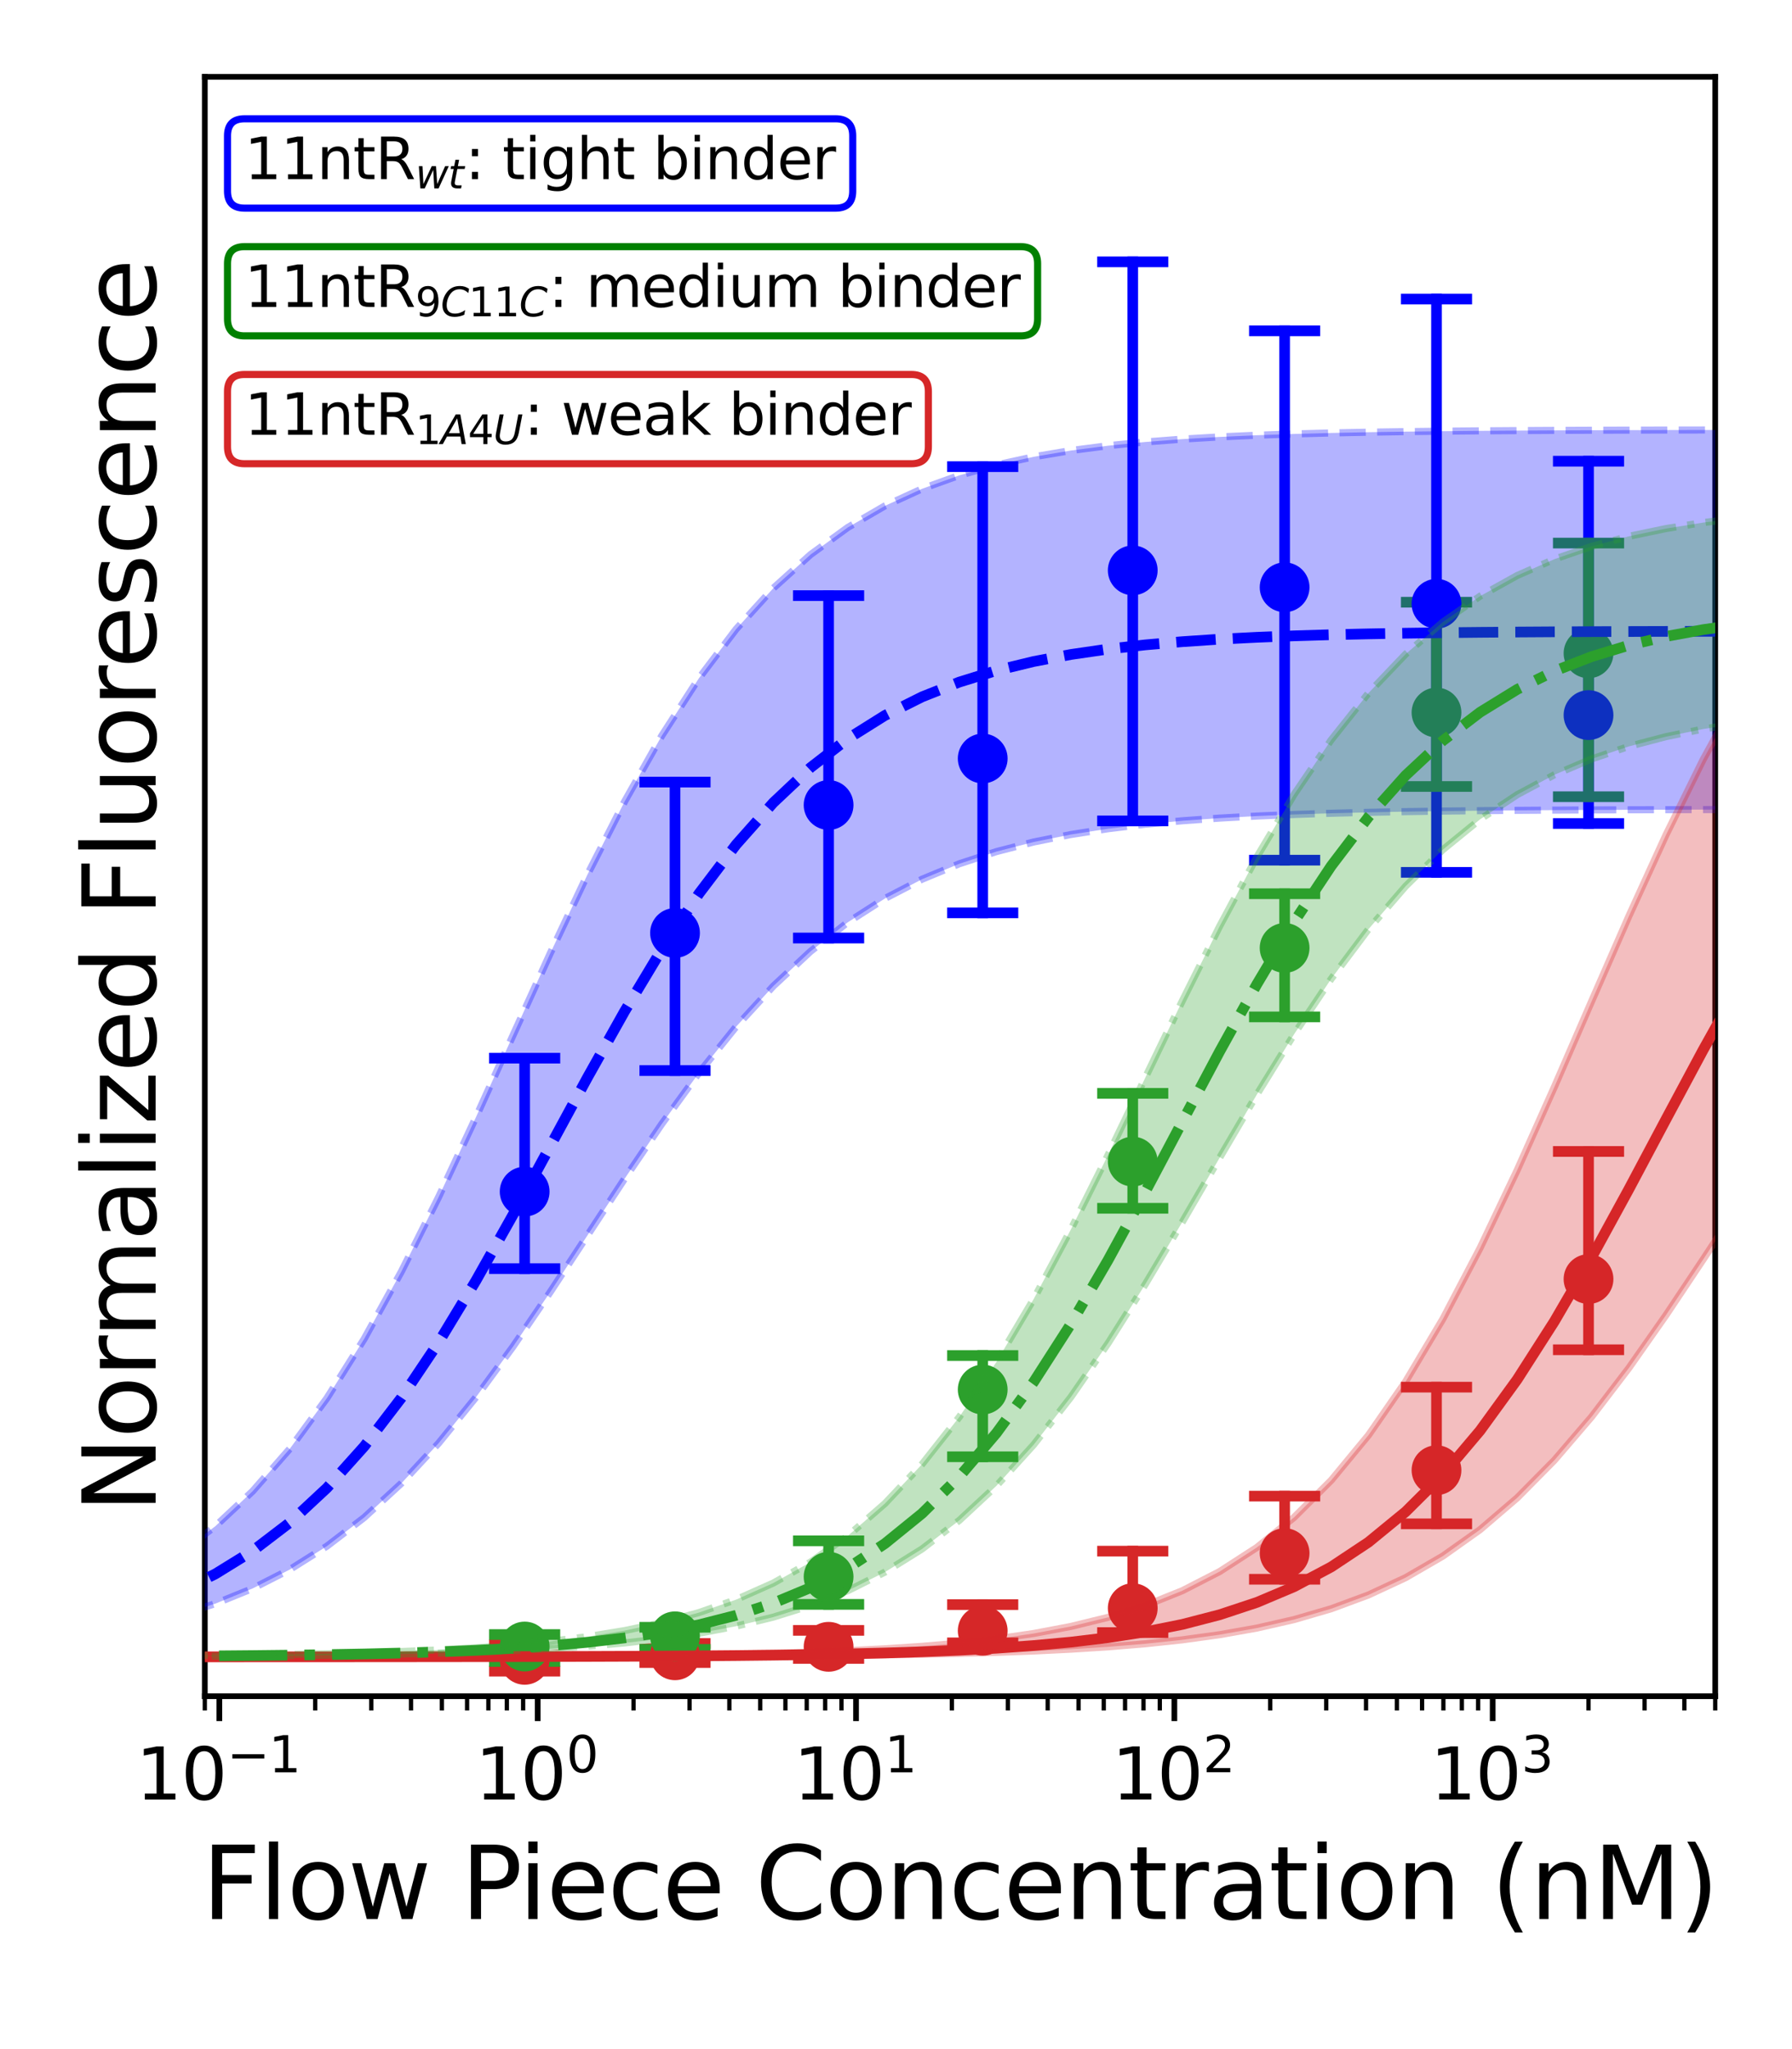 <?xml version="1.0" encoding="utf-8" standalone="no"?>
<!DOCTYPE svg PUBLIC "-//W3C//DTD SVG 1.1//EN"
  "http://www.w3.org/Graphics/SVG/1.1/DTD/svg11.dtd">
<svg xmlns:xlink="http://www.w3.org/1999/xlink" width="252pt" height="288pt" viewBox="0 0 252 288" xmlns="http://www.w3.org/2000/svg" version="1.1">
 <defs>
  <style type="text/css">*{stroke-linejoin: round; stroke-linecap: butt}</style>
 </defs>
 <g id="figure_1">
  <g id="patch_1">
   <path d="M 0 288 
L 252 288 
L 252 0 
L 0 0 
z
" style="fill: #ffffff"/>
  </g>
  <g id="axes_1">
   <g id="patch_2">
    <path d="M 28.8 238.4 
L 241.2 238.4 
L 241.2 10.8 
L 28.8 10.8 
z
" style="fill: #ffffff"/>
   </g>
   <g id="matplotlib.axis_1">
    <g id="xtick_1">
     <g id="line2d_1">
      <defs>
       <path id="med38b29ebd" d="M 0 0 
L 0 3.5 
" style="stroke: #000000; stroke-width: 0.8"/>
      </defs>
      <g>
       <use xlink:href="#med38b29ebd" x="30.848" y="238.4" style="stroke: #000000; stroke-width: 0.8"/>
      </g>
     </g>
     <g id="text_1">
      <!-- $\mathdefault{10^{-1}}$ -->
      <g transform="translate(19.098 252.998)scale(0.1 -0.1)">
       <defs>
        <path id="DejaVuSans-31" d="M 794 531 
L 1825 531 
L 1825 4091 
L 703 3866 
L 703 4441 
L 1819 4666 
L 2450 4666 
L 2450 531 
L 3481 531 
L 3481 0 
L 794 0 
L 794 531 
z
" transform="scale(0.016)"/>
        <path id="DejaVuSans-30" d="M 2034 4250 
Q 1547 4250 1301 3770 
Q 1056 3291 1056 2328 
Q 1056 1369 1301 889 
Q 1547 409 2034 409 
Q 2525 409 2770 889 
Q 3016 1369 3016 2328 
Q 3016 3291 2770 3770 
Q 2525 4250 2034 4250 
z
M 2034 4750 
Q 2819 4750 3233 4129 
Q 3647 3509 3647 2328 
Q 3647 1150 3233 529 
Q 2819 -91 2034 -91 
Q 1250 -91 836 529 
Q 422 1150 422 2328 
Q 422 3509 836 4129 
Q 1250 4750 2034 4750 
z
" transform="scale(0.016)"/>
        <path id="DejaVuSans-2212" d="M 678 2272 
L 4684 2272 
L 4684 1741 
L 678 1741 
L 678 2272 
z
" transform="scale(0.016)"/>
       </defs>
       <use xlink:href="#DejaVuSans-31" transform="translate(0 0.684)"/>
       <use xlink:href="#DejaVuSans-30" transform="translate(63.623 0.684)"/>
       <use xlink:href="#DejaVuSans-2212" transform="translate(128.203 38.966)scale(0.7)"/>
       <use xlink:href="#DejaVuSans-31" transform="translate(186.855 38.966)scale(0.7)"/>
      </g>
     </g>
    </g>
    <g id="xtick_2">
     <g id="line2d_2">
      <g>
       <use xlink:href="#med38b29ebd" x="75.614" y="238.4" style="stroke: #000000; stroke-width: 0.8"/>
      </g>
     </g>
     <g id="text_2">
      <!-- $\mathdefault{10^{0}}$ -->
      <g transform="translate(66.814 252.998)scale(0.1 -0.1)">
       <use xlink:href="#DejaVuSans-31" transform="translate(0 0.766)"/>
       <use xlink:href="#DejaVuSans-30" transform="translate(63.623 0.766)"/>
       <use xlink:href="#DejaVuSans-30" transform="translate(128.203 39.047)scale(0.7)"/>
      </g>
     </g>
    </g>
    <g id="xtick_3">
     <g id="line2d_3">
      <g>
       <use xlink:href="#med38b29ebd" x="120.379" y="238.4" style="stroke: #000000; stroke-width: 0.8"/>
      </g>
     </g>
     <g id="text_3">
      <!-- $\mathdefault{10^{1}}$ -->
      <g transform="translate(111.579 252.998)scale(0.1 -0.1)">
       <use xlink:href="#DejaVuSans-31" transform="translate(0 0.684)"/>
       <use xlink:href="#DejaVuSans-30" transform="translate(63.623 0.684)"/>
       <use xlink:href="#DejaVuSans-31" transform="translate(128.203 38.966)scale(0.7)"/>
      </g>
     </g>
    </g>
    <g id="xtick_4">
     <g id="line2d_4">
      <g>
       <use xlink:href="#med38b29ebd" x="165.145" y="238.4" style="stroke: #000000; stroke-width: 0.8"/>
      </g>
     </g>
     <g id="text_4">
      <!-- $\mathdefault{10^{2}}$ -->
      <g transform="translate(156.345 252.998)scale(0.1 -0.1)">
       <defs>
        <path id="DejaVuSans-32" d="M 1228 531 
L 3431 531 
L 3431 0 
L 469 0 
L 469 531 
Q 828 903 1448 1529 
Q 2069 2156 2228 2338 
Q 2531 2678 2651 2914 
Q 2772 3150 2772 3378 
Q 2772 3750 2511 3984 
Q 2250 4219 1831 4219 
Q 1534 4219 1204 4116 
Q 875 4013 500 3803 
L 500 4441 
Q 881 4594 1212 4672 
Q 1544 4750 1819 4750 
Q 2544 4750 2975 4387 
Q 3406 4025 3406 3419 
Q 3406 3131 3298 2873 
Q 3191 2616 2906 2266 
Q 2828 2175 2409 1742 
Q 1991 1309 1228 531 
z
" transform="scale(0.016)"/>
       </defs>
       <use xlink:href="#DejaVuSans-31" transform="translate(0 0.766)"/>
       <use xlink:href="#DejaVuSans-30" transform="translate(63.623 0.766)"/>
       <use xlink:href="#DejaVuSans-32" transform="translate(128.203 39.047)scale(0.7)"/>
      </g>
     </g>
    </g>
    <g id="xtick_5">
     <g id="line2d_5">
      <g>
       <use xlink:href="#med38b29ebd" x="209.91" y="238.4" style="stroke: #000000; stroke-width: 0.8"/>
      </g>
     </g>
     <g id="text_5">
      <!-- $\mathdefault{10^{3}}$ -->
      <g transform="translate(201.11 252.998)scale(0.1 -0.1)">
       <defs>
        <path id="DejaVuSans-33" d="M 2597 2516 
Q 3050 2419 3304 2112 
Q 3559 1806 3559 1356 
Q 3559 666 3084 287 
Q 2609 -91 1734 -91 
Q 1441 -91 1130 -33 
Q 819 25 488 141 
L 488 750 
Q 750 597 1062 519 
Q 1375 441 1716 441 
Q 2309 441 2620 675 
Q 2931 909 2931 1356 
Q 2931 1769 2642 2001 
Q 2353 2234 1838 2234 
L 1294 2234 
L 1294 2753 
L 1863 2753 
Q 2328 2753 2575 2939 
Q 2822 3125 2822 3475 
Q 2822 3834 2567 4026 
Q 2313 4219 1838 4219 
Q 1578 4219 1281 4162 
Q 984 4106 628 3988 
L 628 4550 
Q 988 4650 1302 4700 
Q 1616 4750 1894 4750 
Q 2613 4750 3031 4423 
Q 3450 4097 3450 3541 
Q 3450 3153 3228 2886 
Q 3006 2619 2597 2516 
z
" transform="scale(0.016)"/>
       </defs>
       <use xlink:href="#DejaVuSans-31" transform="translate(0 0.766)"/>
       <use xlink:href="#DejaVuSans-30" transform="translate(63.623 0.766)"/>
       <use xlink:href="#DejaVuSans-33" transform="translate(128.203 39.047)scale(0.7)"/>
      </g>
     </g>
    </g>
    <g id="xtick_6">
     <g id="line2d_6">
      <defs>
       <path id="m30e43a56e3" d="M 0 0 
L 0 2 
" style="stroke: #000000; stroke-width: 0.6"/>
      </defs>
      <g>
       <use xlink:href="#m30e43a56e3" x="28.8" y="238.4" style="stroke: #000000; stroke-width: 0.6"/>
      </g>
     </g>
    </g>
    <g id="xtick_7">
     <g id="line2d_7">
      <g>
       <use xlink:href="#m30e43a56e3" x="44.324" y="238.4" style="stroke: #000000; stroke-width: 0.6"/>
      </g>
     </g>
    </g>
    <g id="xtick_8">
     <g id="line2d_8">
      <g>
       <use xlink:href="#m30e43a56e3" x="52.207" y="238.4" style="stroke: #000000; stroke-width: 0.6"/>
      </g>
     </g>
    </g>
    <g id="xtick_9">
     <g id="line2d_9">
      <g>
       <use xlink:href="#m30e43a56e3" x="57.8" y="238.4" style="stroke: #000000; stroke-width: 0.6"/>
      </g>
     </g>
    </g>
    <g id="xtick_10">
     <g id="line2d_10">
      <g>
       <use xlink:href="#m30e43a56e3" x="62.138" y="238.4" style="stroke: #000000; stroke-width: 0.6"/>
      </g>
     </g>
    </g>
    <g id="xtick_11">
     <g id="line2d_11">
      <g>
       <use xlink:href="#m30e43a56e3" x="65.683" y="238.4" style="stroke: #000000; stroke-width: 0.6"/>
      </g>
     </g>
    </g>
    <g id="xtick_12">
     <g id="line2d_12">
      <g>
       <use xlink:href="#m30e43a56e3" x="68.68" y="238.4" style="stroke: #000000; stroke-width: 0.6"/>
      </g>
     </g>
    </g>
    <g id="xtick_13">
     <g id="line2d_13">
      <g>
       <use xlink:href="#m30e43a56e3" x="71.276" y="238.4" style="stroke: #000000; stroke-width: 0.6"/>
      </g>
     </g>
    </g>
    <g id="xtick_14">
     <g id="line2d_14">
      <g>
       <use xlink:href="#m30e43a56e3" x="73.565" y="238.4" style="stroke: #000000; stroke-width: 0.6"/>
      </g>
     </g>
    </g>
    <g id="xtick_15">
     <g id="line2d_15">
      <g>
       <use xlink:href="#m30e43a56e3" x="89.09" y="238.4" style="stroke: #000000; stroke-width: 0.6"/>
      </g>
     </g>
    </g>
    <g id="xtick_16">
     <g id="line2d_16">
      <g>
       <use xlink:href="#m30e43a56e3" x="96.972" y="238.4" style="stroke: #000000; stroke-width: 0.6"/>
      </g>
     </g>
    </g>
    <g id="xtick_17">
     <g id="line2d_17">
      <g>
       <use xlink:href="#m30e43a56e3" x="102.565" y="238.4" style="stroke: #000000; stroke-width: 0.6"/>
      </g>
     </g>
    </g>
    <g id="xtick_18">
     <g id="line2d_18">
      <g>
       <use xlink:href="#m30e43a56e3" x="106.904" y="238.4" style="stroke: #000000; stroke-width: 0.6"/>
      </g>
     </g>
    </g>
    <g id="xtick_19">
     <g id="line2d_19">
      <g>
       <use xlink:href="#m30e43a56e3" x="110.448" y="238.4" style="stroke: #000000; stroke-width: 0.6"/>
      </g>
     </g>
    </g>
    <g id="xtick_20">
     <g id="line2d_20">
      <g>
       <use xlink:href="#m30e43a56e3" x="113.445" y="238.4" style="stroke: #000000; stroke-width: 0.6"/>
      </g>
     </g>
    </g>
    <g id="xtick_21">
     <g id="line2d_21">
      <g>
       <use xlink:href="#m30e43a56e3" x="116.041" y="238.4" style="stroke: #000000; stroke-width: 0.6"/>
      </g>
     </g>
    </g>
    <g id="xtick_22">
     <g id="line2d_22">
      <g>
       <use xlink:href="#m30e43a56e3" x="118.331" y="238.4" style="stroke: #000000; stroke-width: 0.6"/>
      </g>
     </g>
    </g>
    <g id="xtick_23">
     <g id="line2d_23">
      <g>
       <use xlink:href="#m30e43a56e3" x="133.855" y="238.4" style="stroke: #000000; stroke-width: 0.6"/>
      </g>
     </g>
    </g>
    <g id="xtick_24">
     <g id="line2d_24">
      <g>
       <use xlink:href="#m30e43a56e3" x="141.738" y="238.4" style="stroke: #000000; stroke-width: 0.6"/>
      </g>
     </g>
    </g>
    <g id="xtick_25">
     <g id="line2d_25">
      <g>
       <use xlink:href="#m30e43a56e3" x="147.331" y="238.4" style="stroke: #000000; stroke-width: 0.6"/>
      </g>
     </g>
    </g>
    <g id="xtick_26">
     <g id="line2d_26">
      <g>
       <use xlink:href="#m30e43a56e3" x="151.669" y="238.4" style="stroke: #000000; stroke-width: 0.6"/>
      </g>
     </g>
    </g>
    <g id="xtick_27">
     <g id="line2d_27">
      <g>
       <use xlink:href="#m30e43a56e3" x="155.214" y="238.4" style="stroke: #000000; stroke-width: 0.6"/>
      </g>
     </g>
    </g>
    <g id="xtick_28">
     <g id="line2d_28">
      <g>
       <use xlink:href="#m30e43a56e3" x="158.211" y="238.4" style="stroke: #000000; stroke-width: 0.6"/>
      </g>
     </g>
    </g>
    <g id="xtick_29">
     <g id="line2d_29">
      <g>
       <use xlink:href="#m30e43a56e3" x="160.807" y="238.4" style="stroke: #000000; stroke-width: 0.6"/>
      </g>
     </g>
    </g>
    <g id="xtick_30">
     <g id="line2d_30">
      <g>
       <use xlink:href="#m30e43a56e3" x="163.096" y="238.4" style="stroke: #000000; stroke-width: 0.6"/>
      </g>
     </g>
    </g>
    <g id="xtick_31">
     <g id="line2d_31">
      <g>
       <use xlink:href="#m30e43a56e3" x="178.621" y="238.4" style="stroke: #000000; stroke-width: 0.6"/>
      </g>
     </g>
    </g>
    <g id="xtick_32">
     <g id="line2d_32">
      <g>
       <use xlink:href="#m30e43a56e3" x="186.503" y="238.4" style="stroke: #000000; stroke-width: 0.6"/>
      </g>
     </g>
    </g>
    <g id="xtick_33">
     <g id="line2d_33">
      <g>
       <use xlink:href="#m30e43a56e3" x="192.096" y="238.4" style="stroke: #000000; stroke-width: 0.6"/>
      </g>
     </g>
    </g>
    <g id="xtick_34">
     <g id="line2d_34">
      <g>
       <use xlink:href="#m30e43a56e3" x="196.435" y="238.4" style="stroke: #000000; stroke-width: 0.6"/>
      </g>
     </g>
    </g>
    <g id="xtick_35">
     <g id="line2d_35">
      <g>
       <use xlink:href="#m30e43a56e3" x="199.979" y="238.4" style="stroke: #000000; stroke-width: 0.6"/>
      </g>
     </g>
    </g>
    <g id="xtick_36">
     <g id="line2d_36">
      <g>
       <use xlink:href="#m30e43a56e3" x="202.976" y="238.4" style="stroke: #000000; stroke-width: 0.6"/>
      </g>
     </g>
    </g>
    <g id="xtick_37">
     <g id="line2d_37">
      <g>
       <use xlink:href="#m30e43a56e3" x="205.572" y="238.4" style="stroke: #000000; stroke-width: 0.6"/>
      </g>
     </g>
    </g>
    <g id="xtick_38">
     <g id="line2d_38">
      <g>
       <use xlink:href="#m30e43a56e3" x="207.862" y="238.4" style="stroke: #000000; stroke-width: 0.6"/>
      </g>
     </g>
    </g>
    <g id="xtick_39">
     <g id="line2d_39">
      <g>
       <use xlink:href="#m30e43a56e3" x="223.386" y="238.4" style="stroke: #000000; stroke-width: 0.6"/>
      </g>
     </g>
    </g>
    <g id="xtick_40">
     <g id="line2d_40">
      <g>
       <use xlink:href="#m30e43a56e3" x="231.269" y="238.4" style="stroke: #000000; stroke-width: 0.6"/>
      </g>
     </g>
    </g>
    <g id="xtick_41">
     <g id="line2d_41">
      <g>
       <use xlink:href="#m30e43a56e3" x="236.862" y="238.4" style="stroke: #000000; stroke-width: 0.6"/>
      </g>
     </g>
    </g>
    <g id="xtick_42">
     <g id="line2d_42">
      <g>
       <use xlink:href="#m30e43a56e3" x="241.2" y="238.4" style="stroke: #000000; stroke-width: 0.6"/>
      </g>
     </g>
    </g>
    <g id="text_6">
     <!-- Flow Piece Concentration (nM) -->
     <g transform="translate(28.418 269.716)scale(0.14 -0.14)">
      <defs>
       <path id="DejaVuSans-46" d="M 628 4666 
L 3309 4666 
L 3309 4134 
L 1259 4134 
L 1259 2759 
L 3109 2759 
L 3109 2228 
L 1259 2228 
L 1259 0 
L 628 0 
L 628 4666 
z
" transform="scale(0.016)"/>
       <path id="DejaVuSans-6c" d="M 603 4863 
L 1178 4863 
L 1178 0 
L 603 0 
L 603 4863 
z
" transform="scale(0.016)"/>
       <path id="DejaVuSans-6f" d="M 1959 3097 
Q 1497 3097 1228 2736 
Q 959 2375 959 1747 
Q 959 1119 1226 758 
Q 1494 397 1959 397 
Q 2419 397 2687 759 
Q 2956 1122 2956 1747 
Q 2956 2369 2687 2733 
Q 2419 3097 1959 3097 
z
M 1959 3584 
Q 2709 3584 3137 3096 
Q 3566 2609 3566 1747 
Q 3566 888 3137 398 
Q 2709 -91 1959 -91 
Q 1206 -91 779 398 
Q 353 888 353 1747 
Q 353 2609 779 3096 
Q 1206 3584 1959 3584 
z
" transform="scale(0.016)"/>
       <path id="DejaVuSans-77" d="M 269 3500 
L 844 3500 
L 1563 769 
L 2278 3500 
L 2956 3500 
L 3675 769 
L 4391 3500 
L 4966 3500 
L 4050 0 
L 3372 0 
L 2619 2869 
L 1863 0 
L 1184 0 
L 269 3500 
z
" transform="scale(0.016)"/>
       <path id="DejaVuSans-20" transform="scale(0.016)"/>
       <path id="DejaVuSans-50" d="M 1259 4147 
L 1259 2394 
L 2053 2394 
Q 2494 2394 2734 2622 
Q 2975 2850 2975 3272 
Q 2975 3691 2734 3919 
Q 2494 4147 2053 4147 
L 1259 4147 
z
M 628 4666 
L 2053 4666 
Q 2838 4666 3239 4311 
Q 3641 3956 3641 3272 
Q 3641 2581 3239 2228 
Q 2838 1875 2053 1875 
L 1259 1875 
L 1259 0 
L 628 0 
L 628 4666 
z
" transform="scale(0.016)"/>
       <path id="DejaVuSans-69" d="M 603 3500 
L 1178 3500 
L 1178 0 
L 603 0 
L 603 3500 
z
M 603 4863 
L 1178 4863 
L 1178 4134 
L 603 4134 
L 603 4863 
z
" transform="scale(0.016)"/>
       <path id="DejaVuSans-65" d="M 3597 1894 
L 3597 1613 
L 953 1613 
Q 991 1019 1311 708 
Q 1631 397 2203 397 
Q 2534 397 2845 478 
Q 3156 559 3463 722 
L 3463 178 
Q 3153 47 2828 -22 
Q 2503 -91 2169 -91 
Q 1331 -91 842 396 
Q 353 884 353 1716 
Q 353 2575 817 3079 
Q 1281 3584 2069 3584 
Q 2775 3584 3186 3129 
Q 3597 2675 3597 1894 
z
M 3022 2063 
Q 3016 2534 2758 2815 
Q 2500 3097 2075 3097 
Q 1594 3097 1305 2825 
Q 1016 2553 972 2059 
L 3022 2063 
z
" transform="scale(0.016)"/>
       <path id="DejaVuSans-63" d="M 3122 3366 
L 3122 2828 
Q 2878 2963 2633 3030 
Q 2388 3097 2138 3097 
Q 1578 3097 1268 2742 
Q 959 2388 959 1747 
Q 959 1106 1268 751 
Q 1578 397 2138 397 
Q 2388 397 2633 464 
Q 2878 531 3122 666 
L 3122 134 
Q 2881 22 2623 -34 
Q 2366 -91 2075 -91 
Q 1284 -91 818 406 
Q 353 903 353 1747 
Q 353 2603 823 3093 
Q 1294 3584 2113 3584 
Q 2378 3584 2631 3529 
Q 2884 3475 3122 3366 
z
" transform="scale(0.016)"/>
       <path id="DejaVuSans-43" d="M 4122 4306 
L 4122 3641 
Q 3803 3938 3442 4084 
Q 3081 4231 2675 4231 
Q 1875 4231 1450 3742 
Q 1025 3253 1025 2328 
Q 1025 1406 1450 917 
Q 1875 428 2675 428 
Q 3081 428 3442 575 
Q 3803 722 4122 1019 
L 4122 359 
Q 3791 134 3420 21 
Q 3050 -91 2638 -91 
Q 1578 -91 968 557 
Q 359 1206 359 2328 
Q 359 3453 968 4101 
Q 1578 4750 2638 4750 
Q 3056 4750 3426 4639 
Q 3797 4528 4122 4306 
z
" transform="scale(0.016)"/>
       <path id="DejaVuSans-6e" d="M 3513 2113 
L 3513 0 
L 2938 0 
L 2938 2094 
Q 2938 2591 2744 2837 
Q 2550 3084 2163 3084 
Q 1697 3084 1428 2787 
Q 1159 2491 1159 1978 
L 1159 0 
L 581 0 
L 581 3500 
L 1159 3500 
L 1159 2956 
Q 1366 3272 1645 3428 
Q 1925 3584 2291 3584 
Q 2894 3584 3203 3211 
Q 3513 2838 3513 2113 
z
" transform="scale(0.016)"/>
       <path id="DejaVuSans-74" d="M 1172 4494 
L 1172 3500 
L 2356 3500 
L 2356 3053 
L 1172 3053 
L 1172 1153 
Q 1172 725 1289 603 
Q 1406 481 1766 481 
L 2356 481 
L 2356 0 
L 1766 0 
Q 1100 0 847 248 
Q 594 497 594 1153 
L 594 3053 
L 172 3053 
L 172 3500 
L 594 3500 
L 594 4494 
L 1172 4494 
z
" transform="scale(0.016)"/>
       <path id="DejaVuSans-72" d="M 2631 2963 
Q 2534 3019 2420 3045 
Q 2306 3072 2169 3072 
Q 1681 3072 1420 2755 
Q 1159 2438 1159 1844 
L 1159 0 
L 581 0 
L 581 3500 
L 1159 3500 
L 1159 2956 
Q 1341 3275 1631 3429 
Q 1922 3584 2338 3584 
Q 2397 3584 2469 3576 
Q 2541 3569 2628 3553 
L 2631 2963 
z
" transform="scale(0.016)"/>
       <path id="DejaVuSans-61" d="M 2194 1759 
Q 1497 1759 1228 1600 
Q 959 1441 959 1056 
Q 959 750 1161 570 
Q 1363 391 1709 391 
Q 2188 391 2477 730 
Q 2766 1069 2766 1631 
L 2766 1759 
L 2194 1759 
z
M 3341 1997 
L 3341 0 
L 2766 0 
L 2766 531 
Q 2569 213 2275 61 
Q 1981 -91 1556 -91 
Q 1019 -91 701 211 
Q 384 513 384 1019 
Q 384 1609 779 1909 
Q 1175 2209 1959 2209 
L 2766 2209 
L 2766 2266 
Q 2766 2663 2505 2880 
Q 2244 3097 1772 3097 
Q 1472 3097 1187 3025 
Q 903 2953 641 2809 
L 641 3341 
Q 956 3463 1253 3523 
Q 1550 3584 1831 3584 
Q 2591 3584 2966 3190 
Q 3341 2797 3341 1997 
z
" transform="scale(0.016)"/>
       <path id="DejaVuSans-28" d="M 1984 4856 
Q 1566 4138 1362 3434 
Q 1159 2731 1159 2009 
Q 1159 1288 1364 580 
Q 1569 -128 1984 -844 
L 1484 -844 
Q 1016 -109 783 600 
Q 550 1309 550 2009 
Q 550 2706 781 3412 
Q 1013 4119 1484 4856 
L 1984 4856 
z
" transform="scale(0.016)"/>
       <path id="DejaVuSans-4d" d="M 628 4666 
L 1569 4666 
L 2759 1491 
L 3956 4666 
L 4897 4666 
L 4897 0 
L 4281 0 
L 4281 4097 
L 3078 897 
L 2444 897 
L 1241 4097 
L 1241 0 
L 628 0 
L 628 4666 
z
" transform="scale(0.016)"/>
       <path id="DejaVuSans-29" d="M 513 4856 
L 1013 4856 
Q 1481 4119 1714 3412 
Q 1947 2706 1947 2009 
Q 1947 1309 1714 600 
Q 1481 -109 1013 -844 
L 513 -844 
Q 928 -128 1133 580 
Q 1338 1288 1338 2009 
Q 1338 2731 1133 3434 
Q 928 4138 513 4856 
z
" transform="scale(0.016)"/>
      </defs>
      <use xlink:href="#DejaVuSans-46"/>
      <use xlink:href="#DejaVuSans-6c" x="57.52"/>
      <use xlink:href="#DejaVuSans-6f" x="85.303"/>
      <use xlink:href="#DejaVuSans-77" x="146.484"/>
      <use xlink:href="#DejaVuSans-20" x="228.271"/>
      <use xlink:href="#DejaVuSans-50" x="260.059"/>
      <use xlink:href="#DejaVuSans-69" x="318.111"/>
      <use xlink:href="#DejaVuSans-65" x="345.895"/>
      <use xlink:href="#DejaVuSans-63" x="407.418"/>
      <use xlink:href="#DejaVuSans-65" x="462.398"/>
      <use xlink:href="#DejaVuSans-20" x="523.922"/>
      <use xlink:href="#DejaVuSans-43" x="555.709"/>
      <use xlink:href="#DejaVuSans-6f" x="625.533"/>
      <use xlink:href="#DejaVuSans-6e" x="686.715"/>
      <use xlink:href="#DejaVuSans-63" x="750.094"/>
      <use xlink:href="#DejaVuSans-65" x="805.074"/>
      <use xlink:href="#DejaVuSans-6e" x="866.598"/>
      <use xlink:href="#DejaVuSans-74" x="929.977"/>
      <use xlink:href="#DejaVuSans-72" x="969.186"/>
      <use xlink:href="#DejaVuSans-61" x="1010.299"/>
      <use xlink:href="#DejaVuSans-74" x="1071.578"/>
      <use xlink:href="#DejaVuSans-69" x="1110.787"/>
      <use xlink:href="#DejaVuSans-6f" x="1138.57"/>
      <use xlink:href="#DejaVuSans-6e" x="1199.752"/>
      <use xlink:href="#DejaVuSans-20" x="1263.131"/>
      <use xlink:href="#DejaVuSans-28" x="1294.918"/>
      <use xlink:href="#DejaVuSans-6e" x="1333.932"/>
      <use xlink:href="#DejaVuSans-4d" x="1397.311"/>
      <use xlink:href="#DejaVuSans-29" x="1483.59"/>
     </g>
    </g>
   </g>
   <g id="matplotlib.axis_2">
    <g id="text_7">
     <!-- Normalized Fluorescence -->
     <g transform="translate(21.888 212.635)rotate(-90)scale(0.14 -0.14)">
      <defs>
       <path id="DejaVuSans-4e" d="M 628 4666 
L 1478 4666 
L 3547 763 
L 3547 4666 
L 4159 4666 
L 4159 0 
L 3309 0 
L 1241 3903 
L 1241 0 
L 628 0 
L 628 4666 
z
" transform="scale(0.016)"/>
       <path id="DejaVuSans-6d" d="M 3328 2828 
Q 3544 3216 3844 3400 
Q 4144 3584 4550 3584 
Q 5097 3584 5394 3201 
Q 5691 2819 5691 2113 
L 5691 0 
L 5113 0 
L 5113 2094 
Q 5113 2597 4934 2840 
Q 4756 3084 4391 3084 
Q 3944 3084 3684 2787 
Q 3425 2491 3425 1978 
L 3425 0 
L 2847 0 
L 2847 2094 
Q 2847 2600 2669 2842 
Q 2491 3084 2119 3084 
Q 1678 3084 1418 2786 
Q 1159 2488 1159 1978 
L 1159 0 
L 581 0 
L 581 3500 
L 1159 3500 
L 1159 2956 
Q 1356 3278 1631 3431 
Q 1906 3584 2284 3584 
Q 2666 3584 2933 3390 
Q 3200 3197 3328 2828 
z
" transform="scale(0.016)"/>
       <path id="DejaVuSans-7a" d="M 353 3500 
L 3084 3500 
L 3084 2975 
L 922 459 
L 3084 459 
L 3084 0 
L 275 0 
L 275 525 
L 2438 3041 
L 353 3041 
L 353 3500 
z
" transform="scale(0.016)"/>
       <path id="DejaVuSans-64" d="M 2906 2969 
L 2906 4863 
L 3481 4863 
L 3481 0 
L 2906 0 
L 2906 525 
Q 2725 213 2448 61 
Q 2172 -91 1784 -91 
Q 1150 -91 751 415 
Q 353 922 353 1747 
Q 353 2572 751 3078 
Q 1150 3584 1784 3584 
Q 2172 3584 2448 3432 
Q 2725 3281 2906 2969 
z
M 947 1747 
Q 947 1113 1208 752 
Q 1469 391 1925 391 
Q 2381 391 2643 752 
Q 2906 1113 2906 1747 
Q 2906 2381 2643 2742 
Q 2381 3103 1925 3103 
Q 1469 3103 1208 2742 
Q 947 2381 947 1747 
z
" transform="scale(0.016)"/>
       <path id="DejaVuSans-75" d="M 544 1381 
L 544 3500 
L 1119 3500 
L 1119 1403 
Q 1119 906 1312 657 
Q 1506 409 1894 409 
Q 2359 409 2629 706 
Q 2900 1003 2900 1516 
L 2900 3500 
L 3475 3500 
L 3475 0 
L 2900 0 
L 2900 538 
Q 2691 219 2414 64 
Q 2138 -91 1772 -91 
Q 1169 -91 856 284 
Q 544 659 544 1381 
z
M 1991 3584 
L 1991 3584 
z
" transform="scale(0.016)"/>
       <path id="DejaVuSans-73" d="M 2834 3397 
L 2834 2853 
Q 2591 2978 2328 3040 
Q 2066 3103 1784 3103 
Q 1356 3103 1142 2972 
Q 928 2841 928 2578 
Q 928 2378 1081 2264 
Q 1234 2150 1697 2047 
L 1894 2003 
Q 2506 1872 2764 1633 
Q 3022 1394 3022 966 
Q 3022 478 2636 193 
Q 2250 -91 1575 -91 
Q 1294 -91 989 -36 
Q 684 19 347 128 
L 347 722 
Q 666 556 975 473 
Q 1284 391 1588 391 
Q 1994 391 2212 530 
Q 2431 669 2431 922 
Q 2431 1156 2273 1281 
Q 2116 1406 1581 1522 
L 1381 1569 
Q 847 1681 609 1914 
Q 372 2147 372 2553 
Q 372 3047 722 3315 
Q 1072 3584 1716 3584 
Q 2034 3584 2315 3537 
Q 2597 3491 2834 3397 
z
" transform="scale(0.016)"/>
      </defs>
      <use xlink:href="#DejaVuSans-4e"/>
      <use xlink:href="#DejaVuSans-6f" x="74.805"/>
      <use xlink:href="#DejaVuSans-72" x="135.986"/>
      <use xlink:href="#DejaVuSans-6d" x="175.35"/>
      <use xlink:href="#DejaVuSans-61" x="272.762"/>
      <use xlink:href="#DejaVuSans-6c" x="334.041"/>
      <use xlink:href="#DejaVuSans-69" x="361.824"/>
      <use xlink:href="#DejaVuSans-7a" x="389.607"/>
      <use xlink:href="#DejaVuSans-65" x="442.098"/>
      <use xlink:href="#DejaVuSans-64" x="503.621"/>
      <use xlink:href="#DejaVuSans-20" x="567.098"/>
      <use xlink:href="#DejaVuSans-46" x="598.885"/>
      <use xlink:href="#DejaVuSans-6c" x="656.404"/>
      <use xlink:href="#DejaVuSans-75" x="684.188"/>
      <use xlink:href="#DejaVuSans-6f" x="747.566"/>
      <use xlink:href="#DejaVuSans-72" x="808.748"/>
      <use xlink:href="#DejaVuSans-65" x="847.611"/>
      <use xlink:href="#DejaVuSans-73" x="909.135"/>
      <use xlink:href="#DejaVuSans-63" x="961.234"/>
      <use xlink:href="#DejaVuSans-65" x="1016.215"/>
      <use xlink:href="#DejaVuSans-6e" x="1077.738"/>
      <use xlink:href="#DejaVuSans-63" x="1141.117"/>
      <use xlink:href="#DejaVuSans-65" x="1196.098"/>
     </g>
    </g>
   </g>
   <g id="line2d_43">
    <path d="M 73.78 167.482 
L 94.924 131.126 
L 116.521 113.144 
L 138.193 106.607 
L 159.291 80.164 
L 180.649 82.545 
L 202.008 84.86 
L 223.386 100.505 
" clip-path="url(#p39a77166a7)" style="fill: none; stroke: #ffffff; stroke-width: 1.5; stroke-linecap: square"/>
   </g>
   <g id="LineCollection_1">
    <path d="M 73.78 178.307 
L 73.78 148.726 
" clip-path="url(#p39a77166a7)" style="fill: none; stroke: #0000ff; stroke-width: 1.5; stroke-linecap: square"/>
    <path d="M 94.924 150.467 
L 94.924 109.924 
" clip-path="url(#p39a77166a7)" style="fill: none; stroke: #0000ff; stroke-width: 1.5; stroke-linecap: square"/>
    <path d="M 116.521 131.84 
L 116.521 83.716 
" clip-path="url(#p39a77166a7)" style="fill: none; stroke: #0000ff; stroke-width: 1.5; stroke-linecap: square"/>
    <path d="M 138.193 128.301 
L 138.193 65.587 
" clip-path="url(#p39a77166a7)" style="fill: none; stroke: #0000ff; stroke-width: 1.5; stroke-linecap: square"/>
    <path d="M 159.291 115.378 
L 159.291 36.804 
" clip-path="url(#p39a77166a7)" style="fill: none; stroke: #0000ff; stroke-width: 1.5; stroke-linecap: square"/>
    <path d="M 180.649 120.896 
L 180.649 46.496 
" clip-path="url(#p39a77166a7)" style="fill: none; stroke: #0000ff; stroke-width: 1.5; stroke-linecap: square"/>
    <path d="M 202.008 122.611 
L 202.008 42.03 
" clip-path="url(#p39a77166a7)" style="fill: none; stroke: #0000ff; stroke-width: 1.5; stroke-linecap: square"/>
    <path d="M 223.386 115.744 
L 223.386 64.821 
" clip-path="url(#p39a77166a7)" style="fill: none; stroke: #0000ff; stroke-width: 1.5; stroke-linecap: square"/>
   </g>
   <g id="line2d_44">
    <defs>
     <path id="mc90ef7bff3" d="M 5 0 
L -5 -0 
" style="stroke: #0000ff; stroke-width: 1.5"/>
    </defs>
    <g clip-path="url(#p39a77166a7)">
     <use xlink:href="#mc90ef7bff3" x="73.78" y="178.307" style="fill: #0000ff; stroke: #0000ff; stroke-width: 1.5"/>
     <use xlink:href="#mc90ef7bff3" x="94.924" y="150.467" style="fill: #0000ff; stroke: #0000ff; stroke-width: 1.5"/>
     <use xlink:href="#mc90ef7bff3" x="116.521" y="131.84" style="fill: #0000ff; stroke: #0000ff; stroke-width: 1.5"/>
     <use xlink:href="#mc90ef7bff3" x="138.193" y="128.301" style="fill: #0000ff; stroke: #0000ff; stroke-width: 1.5"/>
     <use xlink:href="#mc90ef7bff3" x="159.291" y="115.378" style="fill: #0000ff; stroke: #0000ff; stroke-width: 1.5"/>
     <use xlink:href="#mc90ef7bff3" x="180.649" y="120.896" style="fill: #0000ff; stroke: #0000ff; stroke-width: 1.5"/>
     <use xlink:href="#mc90ef7bff3" x="202.008" y="122.611" style="fill: #0000ff; stroke: #0000ff; stroke-width: 1.5"/>
     <use xlink:href="#mc90ef7bff3" x="223.386" y="115.744" style="fill: #0000ff; stroke: #0000ff; stroke-width: 1.5"/>
    </g>
   </g>
   <g id="line2d_45">
    <g clip-path="url(#p39a77166a7)">
     <use xlink:href="#mc90ef7bff3" x="73.78" y="148.726" style="fill: #0000ff; stroke: #0000ff; stroke-width: 1.5"/>
     <use xlink:href="#mc90ef7bff3" x="94.924" y="109.924" style="fill: #0000ff; stroke: #0000ff; stroke-width: 1.5"/>
     <use xlink:href="#mc90ef7bff3" x="116.521" y="83.716" style="fill: #0000ff; stroke: #0000ff; stroke-width: 1.5"/>
     <use xlink:href="#mc90ef7bff3" x="138.193" y="65.587" style="fill: #0000ff; stroke: #0000ff; stroke-width: 1.5"/>
     <use xlink:href="#mc90ef7bff3" x="159.291" y="36.804" style="fill: #0000ff; stroke: #0000ff; stroke-width: 1.5"/>
     <use xlink:href="#mc90ef7bff3" x="180.649" y="46.496" style="fill: #0000ff; stroke: #0000ff; stroke-width: 1.5"/>
     <use xlink:href="#mc90ef7bff3" x="202.008" y="42.03" style="fill: #0000ff; stroke: #0000ff; stroke-width: 1.5"/>
     <use xlink:href="#mc90ef7bff3" x="223.386" y="64.821" style="fill: #0000ff; stroke: #0000ff; stroke-width: 1.5"/>
    </g>
   </g>
   <g id="line2d_46">
    <path d="M 73.78 233.287 
L 94.924 232.65 
L 116.521 231.459 
L 138.193 229.199 
L 159.291 226.027 
L 180.649 218.294 
L 202.008 206.635 
L 223.386 179.772 
" clip-path="url(#p39a77166a7)" style="fill: none; stroke: #ffffff; stroke-width: 1.5; stroke-linecap: square"/>
   </g>
   <g id="LineCollection_2">
    <path d="M 73.78 234.88 
L 73.78 231.17 
" clip-path="url(#p39a77166a7)" style="fill: none; stroke: #d62728; stroke-width: 1.5; stroke-linecap: square"/>
    <path d="M 94.924 233.67 
L 94.924 230.991 
" clip-path="url(#p39a77166a7)" style="fill: none; stroke: #d62728; stroke-width: 1.5; stroke-linecap: square"/>
    <path d="M 116.521 233.09 
L 116.521 229.151 
" clip-path="url(#p39a77166a7)" style="fill: none; stroke: #d62728; stroke-width: 1.5; stroke-linecap: square"/>
    <path d="M 138.193 230.903 
L 138.193 225.528 
" clip-path="url(#p39a77166a7)" style="fill: none; stroke: #d62728; stroke-width: 1.5; stroke-linecap: square"/>
    <path d="M 159.291 229.458 
L 159.291 218.012 
" clip-path="url(#p39a77166a7)" style="fill: none; stroke: #d62728; stroke-width: 1.5; stroke-linecap: square"/>
    <path d="M 180.649 221.964 
L 180.649 210.279 
" clip-path="url(#p39a77166a7)" style="fill: none; stroke: #d62728; stroke-width: 1.5; stroke-linecap: square"/>
    <path d="M 202.008 214.174 
L 202.008 194.965 
" clip-path="url(#p39a77166a7)" style="fill: none; stroke: #d62728; stroke-width: 1.5; stroke-linecap: square"/>
    <path d="M 223.386 189.71 
L 223.386 161.838 
" clip-path="url(#p39a77166a7)" style="fill: none; stroke: #d62728; stroke-width: 1.5; stroke-linecap: square"/>
   </g>
   <g id="line2d_47">
    <defs>
     <path id="mfa09e386d8" d="M 5 0 
L -5 -0 
" style="stroke: #d62728; stroke-width: 1.5"/>
    </defs>
    <g clip-path="url(#p39a77166a7)">
     <use xlink:href="#mfa09e386d8" x="73.78" y="234.88" style="fill: #d62728; stroke: #d62728; stroke-width: 1.5"/>
     <use xlink:href="#mfa09e386d8" x="94.924" y="233.67" style="fill: #d62728; stroke: #d62728; stroke-width: 1.5"/>
     <use xlink:href="#mfa09e386d8" x="116.521" y="233.09" style="fill: #d62728; stroke: #d62728; stroke-width: 1.5"/>
     <use xlink:href="#mfa09e386d8" x="138.193" y="230.903" style="fill: #d62728; stroke: #d62728; stroke-width: 1.5"/>
     <use xlink:href="#mfa09e386d8" x="159.291" y="229.458" style="fill: #d62728; stroke: #d62728; stroke-width: 1.5"/>
     <use xlink:href="#mfa09e386d8" x="180.649" y="221.964" style="fill: #d62728; stroke: #d62728; stroke-width: 1.5"/>
     <use xlink:href="#mfa09e386d8" x="202.008" y="214.174" style="fill: #d62728; stroke: #d62728; stroke-width: 1.5"/>
     <use xlink:href="#mfa09e386d8" x="223.386" y="189.71" style="fill: #d62728; stroke: #d62728; stroke-width: 1.5"/>
    </g>
   </g>
   <g id="line2d_48">
    <g clip-path="url(#p39a77166a7)">
     <use xlink:href="#mfa09e386d8" x="73.78" y="231.17" style="fill: #d62728; stroke: #d62728; stroke-width: 1.5"/>
     <use xlink:href="#mfa09e386d8" x="94.924" y="230.991" style="fill: #d62728; stroke: #d62728; stroke-width: 1.5"/>
     <use xlink:href="#mfa09e386d8" x="116.521" y="229.151" style="fill: #d62728; stroke: #d62728; stroke-width: 1.5"/>
     <use xlink:href="#mfa09e386d8" x="138.193" y="225.528" style="fill: #d62728; stroke: #d62728; stroke-width: 1.5"/>
     <use xlink:href="#mfa09e386d8" x="159.291" y="218.012" style="fill: #d62728; stroke: #d62728; stroke-width: 1.5"/>
     <use xlink:href="#mfa09e386d8" x="180.649" y="210.279" style="fill: #d62728; stroke: #d62728; stroke-width: 1.5"/>
     <use xlink:href="#mfa09e386d8" x="202.008" y="194.965" style="fill: #d62728; stroke: #d62728; stroke-width: 1.5"/>
     <use xlink:href="#mfa09e386d8" x="223.386" y="161.838" style="fill: #d62728; stroke: #d62728; stroke-width: 1.5"/>
    </g>
   </g>
   <g id="line2d_49">
    <path d="M 73.78 231.421 
L 94.924 229.985 
L 116.521 221.614 
L 138.193 195.304 
L 159.291 163.263 
L 180.649 133.234 
L 202.008 100.147 
L 223.386 91.823 
" clip-path="url(#p39a77166a7)" style="fill: none; stroke: #ffffff; stroke-width: 1.5; stroke-linecap: square"/>
   </g>
   <g id="LineCollection_3">
    <path d="M 73.78 233.516 
L 73.78 229.733 
" clip-path="url(#p39a77166a7)" style="fill: none; stroke: #2ca02c; stroke-width: 1.5; stroke-linecap: square"/>
    <path d="M 94.924 231.827 
L 94.924 228.71 
" clip-path="url(#p39a77166a7)" style="fill: none; stroke: #2ca02c; stroke-width: 1.5; stroke-linecap: square"/>
    <path d="M 116.521 225.494 
L 116.521 216.561 
" clip-path="url(#p39a77166a7)" style="fill: none; stroke: #2ca02c; stroke-width: 1.5; stroke-linecap: square"/>
    <path d="M 138.193 204.748 
L 138.193 190.519 
" clip-path="url(#p39a77166a7)" style="fill: none; stroke: #2ca02c; stroke-width: 1.5; stroke-linecap: square"/>
    <path d="M 159.291 169.826 
L 159.291 153.668 
" clip-path="url(#p39a77166a7)" style="fill: none; stroke: #2ca02c; stroke-width: 1.5; stroke-linecap: square"/>
    <path d="M 180.649 142.925 
L 180.649 125.612 
" clip-path="url(#p39a77166a7)" style="fill: none; stroke: #2ca02c; stroke-width: 1.5; stroke-linecap: square"/>
    <path d="M 202.008 110.542 
L 202.008 84.64 
" clip-path="url(#p39a77166a7)" style="fill: none; stroke: #2ca02c; stroke-width: 1.5; stroke-linecap: square"/>
    <path d="M 223.386 111.98 
L 223.386 76.329 
" clip-path="url(#p39a77166a7)" style="fill: none; stroke: #2ca02c; stroke-width: 1.5; stroke-linecap: square"/>
   </g>
   <g id="line2d_50">
    <defs>
     <path id="m837206ab40" d="M 5 0 
L -5 -0 
" style="stroke: #2ca02c; stroke-width: 1.5"/>
    </defs>
    <g clip-path="url(#p39a77166a7)">
     <use xlink:href="#m837206ab40" x="73.78" y="233.516" style="fill: #2ca02c; stroke: #2ca02c; stroke-width: 1.5"/>
     <use xlink:href="#m837206ab40" x="94.924" y="231.827" style="fill: #2ca02c; stroke: #2ca02c; stroke-width: 1.5"/>
     <use xlink:href="#m837206ab40" x="116.521" y="225.494" style="fill: #2ca02c; stroke: #2ca02c; stroke-width: 1.5"/>
     <use xlink:href="#m837206ab40" x="138.193" y="204.748" style="fill: #2ca02c; stroke: #2ca02c; stroke-width: 1.5"/>
     <use xlink:href="#m837206ab40" x="159.291" y="169.826" style="fill: #2ca02c; stroke: #2ca02c; stroke-width: 1.5"/>
     <use xlink:href="#m837206ab40" x="180.649" y="142.925" style="fill: #2ca02c; stroke: #2ca02c; stroke-width: 1.5"/>
     <use xlink:href="#m837206ab40" x="202.008" y="110.542" style="fill: #2ca02c; stroke: #2ca02c; stroke-width: 1.5"/>
     <use xlink:href="#m837206ab40" x="223.386" y="111.98" style="fill: #2ca02c; stroke: #2ca02c; stroke-width: 1.5"/>
    </g>
   </g>
   <g id="line2d_51">
    <g clip-path="url(#p39a77166a7)">
     <use xlink:href="#m837206ab40" x="73.78" y="229.733" style="fill: #2ca02c; stroke: #2ca02c; stroke-width: 1.5"/>
     <use xlink:href="#m837206ab40" x="94.924" y="228.71" style="fill: #2ca02c; stroke: #2ca02c; stroke-width: 1.5"/>
     <use xlink:href="#m837206ab40" x="116.521" y="216.561" style="fill: #2ca02c; stroke: #2ca02c; stroke-width: 1.5"/>
     <use xlink:href="#m837206ab40" x="138.193" y="190.519" style="fill: #2ca02c; stroke: #2ca02c; stroke-width: 1.5"/>
     <use xlink:href="#m837206ab40" x="159.291" y="153.668" style="fill: #2ca02c; stroke: #2ca02c; stroke-width: 1.5"/>
     <use xlink:href="#m837206ab40" x="180.649" y="125.612" style="fill: #2ca02c; stroke: #2ca02c; stroke-width: 1.5"/>
     <use xlink:href="#m837206ab40" x="202.008" y="84.64" style="fill: #2ca02c; stroke: #2ca02c; stroke-width: 1.5"/>
     <use xlink:href="#m837206ab40" x="223.386" y="76.329" style="fill: #2ca02c; stroke: #2ca02c; stroke-width: 1.5"/>
    </g>
   </g>
   <g id="line2d_52">
    <defs>
     <path id="m07cb604fab" d="M 0 3 
C 0.796 3 1.559 2.684 2.121 2.121 
C 2.684 1.559 3 0.796 3 0 
C 3 -0.796 2.684 -1.559 2.121 -2.121 
C 1.559 -2.684 0.796 -3 0 -3 
C -0.796 -3 -1.559 -2.684 -2.121 -2.121 
C -2.684 -1.559 -3 -0.796 -3 0 
C -3 0.796 -2.684 1.559 -2.121 2.121 
C -1.559 2.684 -0.796 3 0 3 
z
" style="stroke: #0000ff"/>
    </defs>
    <g clip-path="url(#p39a77166a7)">
     <use xlink:href="#m07cb604fab" x="73.78" y="167.482" style="fill: #0000ff; stroke: #0000ff"/>
     <use xlink:href="#m07cb604fab" x="94.924" y="131.126" style="fill: #0000ff; stroke: #0000ff"/>
     <use xlink:href="#m07cb604fab" x="116.521" y="113.144" style="fill: #0000ff; stroke: #0000ff"/>
     <use xlink:href="#m07cb604fab" x="138.193" y="106.607" style="fill: #0000ff; stroke: #0000ff"/>
     <use xlink:href="#m07cb604fab" x="159.291" y="80.164" style="fill: #0000ff; stroke: #0000ff"/>
     <use xlink:href="#m07cb604fab" x="180.649" y="82.545" style="fill: #0000ff; stroke: #0000ff"/>
     <use xlink:href="#m07cb604fab" x="202.008" y="84.86" style="fill: #0000ff; stroke: #0000ff"/>
     <use xlink:href="#m07cb604fab" x="223.386" y="100.505" style="fill: #0000ff; stroke: #0000ff"/>
    </g>
   </g>
   <g id="line2d_53">
    <defs>
     <path id="m6b2a018bd5" d="M 0 3 
C 0.796 3 1.559 2.684 2.121 2.121 
C 2.684 1.559 3 0.796 3 0 
C 3 -0.796 2.684 -1.559 2.121 -2.121 
C 1.559 -2.684 0.796 -3 0 -3 
C -0.796 -3 -1.559 -2.684 -2.121 -2.121 
C -2.684 -1.559 -3 -0.796 -3 0 
C -3 0.796 -2.684 1.559 -2.121 2.121 
C -1.559 2.684 -0.796 3 0 3 
z
" style="stroke: #d62728"/>
    </defs>
    <g clip-path="url(#p39a77166a7)">
     <use xlink:href="#m6b2a018bd5" x="73.78" y="233.287" style="fill: #d62728; stroke: #d62728"/>
     <use xlink:href="#m6b2a018bd5" x="94.924" y="232.65" style="fill: #d62728; stroke: #d62728"/>
     <use xlink:href="#m6b2a018bd5" x="116.521" y="231.459" style="fill: #d62728; stroke: #d62728"/>
     <use xlink:href="#m6b2a018bd5" x="138.193" y="229.199" style="fill: #d62728; stroke: #d62728"/>
     <use xlink:href="#m6b2a018bd5" x="159.291" y="226.027" style="fill: #d62728; stroke: #d62728"/>
     <use xlink:href="#m6b2a018bd5" x="180.649" y="218.294" style="fill: #d62728; stroke: #d62728"/>
     <use xlink:href="#m6b2a018bd5" x="202.008" y="206.635" style="fill: #d62728; stroke: #d62728"/>
     <use xlink:href="#m6b2a018bd5" x="223.386" y="179.772" style="fill: #d62728; stroke: #d62728"/>
    </g>
   </g>
   <g id="line2d_54">
    <defs>
     <path id="m23a9bf1ca9" d="M 0 3 
C 0.796 3 1.559 2.684 2.121 2.121 
C 2.684 1.559 3 0.796 3 0 
C 3 -0.796 2.684 -1.559 2.121 -2.121 
C 1.559 -2.684 0.796 -3 0 -3 
C -0.796 -3 -1.559 -2.684 -2.121 -2.121 
C -2.684 -1.559 -3 -0.796 -3 0 
C -3 0.796 -2.684 1.559 -2.121 2.121 
C -1.559 2.684 -0.796 3 0 3 
z
" style="stroke: #2ca02c"/>
    </defs>
    <g clip-path="url(#p39a77166a7)">
     <use xlink:href="#m23a9bf1ca9" x="73.78" y="231.421" style="fill: #2ca02c; stroke: #2ca02c"/>
     <use xlink:href="#m23a9bf1ca9" x="94.924" y="229.985" style="fill: #2ca02c; stroke: #2ca02c"/>
     <use xlink:href="#m23a9bf1ca9" x="116.521" y="221.614" style="fill: #2ca02c; stroke: #2ca02c"/>
     <use xlink:href="#m23a9bf1ca9" x="138.193" y="195.304" style="fill: #2ca02c; stroke: #2ca02c"/>
     <use xlink:href="#m23a9bf1ca9" x="159.291" y="163.263" style="fill: #2ca02c; stroke: #2ca02c"/>
     <use xlink:href="#m23a9bf1ca9" x="180.649" y="133.234" style="fill: #2ca02c; stroke: #2ca02c"/>
     <use xlink:href="#m23a9bf1ca9" x="202.008" y="100.147" style="fill: #2ca02c; stroke: #2ca02c"/>
     <use xlink:href="#m23a9bf1ca9" x="223.386" y="91.823" style="fill: #2ca02c; stroke: #2ca02c"/>
    </g>
   </g>
   <g id="patch_3">
    <path d="M 28.8 238.4 
L 28.8 10.8 
" style="fill: none; stroke: #000000; stroke-width: 0.8; stroke-linejoin: miter; stroke-linecap: square"/>
   </g>
   <g id="patch_4">
    <path d="M 241.2 238.4 
L 241.2 10.8 
" style="fill: none; stroke: #000000; stroke-width: 0.8; stroke-linejoin: miter; stroke-linecap: square"/>
   </g>
   <g id="patch_5">
    <path d="M 28.8 238.4 
L 241.2 238.4 
" style="fill: none; stroke: #000000; stroke-width: 0.8; stroke-linejoin: miter; stroke-linecap: square"/>
   </g>
   <g id="patch_6">
    <path d="M 28.8 10.8 
L 241.2 10.8 
" style="fill: none; stroke: #000000; stroke-width: 0.8; stroke-linejoin: miter; stroke-linecap: square"/>
   </g>
   <g id="text_8">
    <g id="patch_7">
     <path d="M 34.393 29.255 
L 117.513 29.255 
Q 119.913 29.255 119.913 26.855 
L 119.913 19.095 
Q 119.913 16.695 117.513 16.695 
L 34.393 16.695 
Q 31.993 16.695 31.993 19.095 
L 31.993 26.855 
Q 31.993 29.255 34.393 29.255 
z
" style="fill: #ffffff; stroke: #0000ff; stroke-linejoin: miter"/>
    </g>
    <!-- 11ntR$_{wt}$: tight binder -->
    <g transform="translate(34.393 25.175)scale(0.08 -0.08)">
     <defs>
      <path id="DejaVuSans-52" d="M 2841 2188 
Q 3044 2119 3236 1894 
Q 3428 1669 3622 1275 
L 4263 0 
L 3584 0 
L 2988 1197 
Q 2756 1666 2539 1819 
Q 2322 1972 1947 1972 
L 1259 1972 
L 1259 0 
L 628 0 
L 628 4666 
L 2053 4666 
Q 2853 4666 3247 4331 
Q 3641 3997 3641 3322 
Q 3641 2881 3436 2590 
Q 3231 2300 2841 2188 
z
M 1259 4147 
L 1259 2491 
L 2053 2491 
Q 2509 2491 2742 2702 
Q 2975 2913 2975 3322 
Q 2975 3731 2742 3939 
Q 2509 4147 2053 4147 
L 1259 4147 
z
" transform="scale(0.016)"/>
      <path id="DejaVuSans-Oblique-77" d="M 544 3500 
L 1113 3500 
L 1259 684 
L 2566 3500 
L 3231 3500 
L 3425 684 
L 4666 3500 
L 5241 3500 
L 3641 0 
L 2969 0 
L 2797 2900 
L 1459 0 
L 781 0 
L 544 3500 
z
" transform="scale(0.016)"/>
      <path id="DejaVuSans-Oblique-74" d="M 2706 3500 
L 2619 3053 
L 1472 3053 
L 1100 1153 
Q 1081 1047 1072 975 
Q 1063 903 1063 863 
Q 1063 663 1183 572 
Q 1303 481 1569 481 
L 2150 481 
L 2053 0 
L 1503 0 
Q 991 0 739 200 
Q 488 400 488 806 
Q 488 878 497 964 
Q 506 1050 525 1153 
L 897 3053 
L 409 3053 
L 500 3500 
L 978 3500 
L 1172 4494 
L 1747 4494 
L 1556 3500 
L 2706 3500 
z
" transform="scale(0.016)"/>
      <path id="DejaVuSans-3a" d="M 750 794 
L 1409 794 
L 1409 0 
L 750 0 
L 750 794 
z
M 750 3309 
L 1409 3309 
L 1409 2516 
L 750 2516 
L 750 3309 
z
" transform="scale(0.016)"/>
      <path id="DejaVuSans-67" d="M 2906 1791 
Q 2906 2416 2648 2759 
Q 2391 3103 1925 3103 
Q 1463 3103 1205 2759 
Q 947 2416 947 1791 
Q 947 1169 1205 825 
Q 1463 481 1925 481 
Q 2391 481 2648 825 
Q 2906 1169 2906 1791 
z
M 3481 434 
Q 3481 -459 3084 -895 
Q 2688 -1331 1869 -1331 
Q 1566 -1331 1297 -1286 
Q 1028 -1241 775 -1147 
L 775 -588 
Q 1028 -725 1275 -790 
Q 1522 -856 1778 -856 
Q 2344 -856 2625 -561 
Q 2906 -266 2906 331 
L 2906 616 
Q 2728 306 2450 153 
Q 2172 0 1784 0 
Q 1141 0 747 490 
Q 353 981 353 1791 
Q 353 2603 747 3093 
Q 1141 3584 1784 3584 
Q 2172 3584 2450 3431 
Q 2728 3278 2906 2969 
L 2906 3500 
L 3481 3500 
L 3481 434 
z
" transform="scale(0.016)"/>
      <path id="DejaVuSans-68" d="M 3513 2113 
L 3513 0 
L 2938 0 
L 2938 2094 
Q 2938 2591 2744 2837 
Q 2550 3084 2163 3084 
Q 1697 3084 1428 2787 
Q 1159 2491 1159 1978 
L 1159 0 
L 581 0 
L 581 4863 
L 1159 4863 
L 1159 2956 
Q 1366 3272 1645 3428 
Q 1925 3584 2291 3584 
Q 2894 3584 3203 3211 
Q 3513 2838 3513 2113 
z
" transform="scale(0.016)"/>
      <path id="DejaVuSans-62" d="M 3116 1747 
Q 3116 2381 2855 2742 
Q 2594 3103 2138 3103 
Q 1681 3103 1420 2742 
Q 1159 2381 1159 1747 
Q 1159 1113 1420 752 
Q 1681 391 2138 391 
Q 2594 391 2855 752 
Q 3116 1113 3116 1747 
z
M 1159 2969 
Q 1341 3281 1617 3432 
Q 1894 3584 2278 3584 
Q 2916 3584 3314 3078 
Q 3713 2572 3713 1747 
Q 3713 922 3314 415 
Q 2916 -91 2278 -91 
Q 1894 -91 1617 61 
Q 1341 213 1159 525 
L 1159 0 
L 581 0 
L 581 4863 
L 1159 4863 
L 1159 2969 
z
" transform="scale(0.016)"/>
     </defs>
     <use xlink:href="#DejaVuSans-31" transform="translate(0 0.016)"/>
     <use xlink:href="#DejaVuSans-31" transform="translate(63.623 0.016)"/>
     <use xlink:href="#DejaVuSans-6e" transform="translate(127.246 0.016)"/>
     <use xlink:href="#DejaVuSans-74" transform="translate(190.625 0.016)"/>
     <use xlink:href="#DejaVuSans-52" transform="translate(229.834 0.016)"/>
     <use xlink:href="#DejaVuSans-Oblique-77" transform="translate(300.273 -16.391)scale(0.7)"/>
     <use xlink:href="#DejaVuSans-Oblique-74" transform="translate(357.524 -16.391)scale(0.7)"/>
     <use xlink:href="#DejaVuSans-3a" transform="translate(387.705 0.016)"/>
     <use xlink:href="#DejaVuSans-20" transform="translate(421.396 0.016)"/>
     <use xlink:href="#DejaVuSans-74" transform="translate(453.184 0.016)"/>
     <use xlink:href="#DejaVuSans-69" transform="translate(492.393 0.016)"/>
     <use xlink:href="#DejaVuSans-67" transform="translate(520.176 0.016)"/>
     <use xlink:href="#DejaVuSans-68" transform="translate(583.652 0.016)"/>
     <use xlink:href="#DejaVuSans-74" transform="translate(647.031 0.016)"/>
     <use xlink:href="#DejaVuSans-20" transform="translate(686.24 0.016)"/>
     <use xlink:href="#DejaVuSans-62" transform="translate(718.027 0.016)"/>
     <use xlink:href="#DejaVuSans-69" transform="translate(781.504 0.016)"/>
     <use xlink:href="#DejaVuSans-6e" transform="translate(809.287 0.016)"/>
     <use xlink:href="#DejaVuSans-64" transform="translate(872.666 0.016)"/>
     <use xlink:href="#DejaVuSans-65" transform="translate(936.143 0.016)"/>
     <use xlink:href="#DejaVuSans-72" transform="translate(997.666 0.016)"/>
    </g>
   </g>
   <g id="text_9">
    <g id="patch_8">
     <path d="M 34.393 47.207 
L 143.513 47.207 
Q 145.913 47.207 145.913 44.807 
L 145.913 37.064 
Q 145.913 34.664 143.513 34.664 
L 34.393 34.664 
Q 31.993 34.664 31.993 37.064 
L 31.993 44.807 
Q 31.993 47.207 34.393 47.207 
z
" style="fill: #ffffff; stroke: #008000; stroke-linejoin: miter"/>
    </g>
    <!-- 11ntR$_{9C11C}$: medium binder -->
    <g transform="translate(34.393 43.143)scale(0.08 -0.08)">
     <defs>
      <path id="DejaVuSans-39" d="M 703 97 
L 703 672 
Q 941 559 1184 500 
Q 1428 441 1663 441 
Q 2288 441 2617 861 
Q 2947 1281 2994 2138 
Q 2813 1869 2534 1725 
Q 2256 1581 1919 1581 
Q 1219 1581 811 2004 
Q 403 2428 403 3163 
Q 403 3881 828 4315 
Q 1253 4750 1959 4750 
Q 2769 4750 3195 4129 
Q 3622 3509 3622 2328 
Q 3622 1225 3098 567 
Q 2575 -91 1691 -91 
Q 1453 -91 1209 -44 
Q 966 3 703 97 
z
M 1959 2075 
Q 2384 2075 2632 2365 
Q 2881 2656 2881 3163 
Q 2881 3666 2632 3958 
Q 2384 4250 1959 4250 
Q 1534 4250 1286 3958 
Q 1038 3666 1038 3163 
Q 1038 2656 1286 2365 
Q 1534 2075 1959 2075 
z
" transform="scale(0.016)"/>
      <path id="DejaVuSans-Oblique-43" d="M 4447 4306 
L 4319 3641 
Q 4019 3944 3683 4091 
Q 3347 4238 2956 4238 
Q 2422 4238 2017 3981 
Q 1613 3725 1319 3200 
Q 1131 2863 1032 2486 
Q 934 2109 934 1728 
Q 934 1091 1264 756 
Q 1594 422 2222 422 
Q 2656 422 3056 561 
Q 3456 700 3834 978 
L 3688 231 
Q 3316 72 2936 -9 
Q 2556 -91 2175 -91 
Q 1278 -91 773 396 
Q 269 884 269 1753 
Q 269 2309 461 2846 
Q 653 3384 1013 3828 
Q 1394 4300 1883 4525 
Q 2372 4750 3022 4750 
Q 3422 4750 3780 4639 
Q 4138 4528 4447 4306 
z
" transform="scale(0.016)"/>
     </defs>
     <use xlink:href="#DejaVuSans-31" transform="translate(0 0.016)"/>
     <use xlink:href="#DejaVuSans-31" transform="translate(63.623 0.016)"/>
     <use xlink:href="#DejaVuSans-6e" transform="translate(127.246 0.016)"/>
     <use xlink:href="#DejaVuSans-74" transform="translate(190.625 0.016)"/>
     <use xlink:href="#DejaVuSans-52" transform="translate(229.834 0.016)"/>
     <use xlink:href="#DejaVuSans-39" transform="translate(300.273 -16.391)scale(0.7)"/>
     <use xlink:href="#DejaVuSans-Oblique-43" transform="translate(344.81 -16.391)scale(0.7)"/>
     <use xlink:href="#DejaVuSans-31" transform="translate(393.687 -16.391)scale(0.7)"/>
     <use xlink:href="#DejaVuSans-31" transform="translate(438.223 -16.391)scale(0.7)"/>
     <use xlink:href="#DejaVuSans-Oblique-43" transform="translate(482.759 -16.391)scale(0.7)"/>
     <use xlink:href="#DejaVuSans-3a" transform="translate(534.37 0.016)"/>
     <use xlink:href="#DejaVuSans-20" transform="translate(568.062 0.016)"/>
     <use xlink:href="#DejaVuSans-6d" transform="translate(599.849 0.016)"/>
     <use xlink:href="#DejaVuSans-65" transform="translate(697.261 0.016)"/>
     <use xlink:href="#DejaVuSans-64" transform="translate(758.784 0.016)"/>
     <use xlink:href="#DejaVuSans-69" transform="translate(822.261 0.016)"/>
     <use xlink:href="#DejaVuSans-75" transform="translate(850.044 0.016)"/>
     <use xlink:href="#DejaVuSans-6d" transform="translate(913.423 0.016)"/>
     <use xlink:href="#DejaVuSans-20" transform="translate(1010.835 0.016)"/>
     <use xlink:href="#DejaVuSans-62" transform="translate(1042.622 0.016)"/>
     <use xlink:href="#DejaVuSans-69" transform="translate(1106.099 0.016)"/>
     <use xlink:href="#DejaVuSans-6e" transform="translate(1133.882 0.016)"/>
     <use xlink:href="#DejaVuSans-64" transform="translate(1197.261 0.016)"/>
     <use xlink:href="#DejaVuSans-65" transform="translate(1260.737 0.016)"/>
     <use xlink:href="#DejaVuSans-72" transform="translate(1322.261 0.016)"/>
    </g>
   </g>
   <g id="text_10">
    <g id="patch_9">
     <path d="M 34.393 65.175 
L 128.153 65.175 
Q 130.553 65.175 130.553 62.775 
L 130.553 55.033 
Q 130.553 52.633 128.153 52.633 
L 34.393 52.633 
Q 31.993 52.633 31.993 55.033 
L 31.993 62.775 
Q 31.993 65.175 34.393 65.175 
z
" style="fill: #ffffff; stroke: #d62728; stroke-linejoin: miter"/>
    </g>
    <!-- 11ntR$_{1A4U}$: weak binder -->
    <g transform="translate(34.393 61.112)scale(0.08 -0.08)">
     <defs>
      <path id="DejaVuSans-Oblique-41" d="M 2356 4666 
L 3072 4666 
L 3938 0 
L 3278 0 
L 3084 1197 
L 984 1197 
L 325 0 
L -341 0 
L 2356 4666 
z
M 2584 4044 
L 1275 1722 
L 2988 1722 
L 2584 4044 
z
" transform="scale(0.016)"/>
      <path id="DejaVuSans-34" d="M 2419 4116 
L 825 1625 
L 2419 1625 
L 2419 4116 
z
M 2253 4666 
L 3047 4666 
L 3047 1625 
L 3713 1625 
L 3713 1100 
L 3047 1100 
L 3047 0 
L 2419 0 
L 2419 1100 
L 313 1100 
L 313 1709 
L 2253 4666 
z
" transform="scale(0.016)"/>
      <path id="DejaVuSans-Oblique-55" d="M 991 4666 
L 1625 4666 
L 1075 1831 
Q 1041 1641 1027 1517 
Q 1013 1394 1013 1300 
Q 1013 869 1253 645 
Q 1494 422 1959 422 
Q 2563 422 2898 753 
Q 3234 1084 3378 1831 
L 3928 4666 
L 4563 4666 
L 4000 1753 
Q 3816 809 3300 359 
Q 2784 -91 1888 -91 
Q 1188 -91 780 261 
Q 372 613 372 1216 
Q 372 1325 387 1461 
Q 403 1597 434 1753 
L 991 4666 
z
" transform="scale(0.016)"/>
      <path id="DejaVuSans-6b" d="M 581 4863 
L 1159 4863 
L 1159 1991 
L 2875 3500 
L 3609 3500 
L 1753 1863 
L 3688 0 
L 2938 0 
L 1159 1709 
L 1159 0 
L 581 0 
L 581 4863 
z
" transform="scale(0.016)"/>
     </defs>
     <use xlink:href="#DejaVuSans-31" transform="translate(0 0.016)"/>
     <use xlink:href="#DejaVuSans-31" transform="translate(63.623 0.016)"/>
     <use xlink:href="#DejaVuSans-6e" transform="translate(127.246 0.016)"/>
     <use xlink:href="#DejaVuSans-74" transform="translate(190.625 0.016)"/>
     <use xlink:href="#DejaVuSans-52" transform="translate(229.834 0.016)"/>
     <use xlink:href="#DejaVuSans-31" transform="translate(300.273 -16.391)scale(0.7)"/>
     <use xlink:href="#DejaVuSans-Oblique-41" transform="translate(344.81 -16.391)scale(0.7)"/>
     <use xlink:href="#DejaVuSans-34" transform="translate(392.695 -16.391)scale(0.7)"/>
     <use xlink:href="#DejaVuSans-Oblique-55" transform="translate(437.231 -16.391)scale(0.7)"/>
     <use xlink:href="#DejaVuSans-3a" transform="translate(491.201 0.016)"/>
     <use xlink:href="#DejaVuSans-20" transform="translate(524.893 0.016)"/>
     <use xlink:href="#DejaVuSans-77" transform="translate(556.68 0.016)"/>
     <use xlink:href="#DejaVuSans-65" transform="translate(638.467 0.016)"/>
     <use xlink:href="#DejaVuSans-61" transform="translate(699.99 0.016)"/>
     <use xlink:href="#DejaVuSans-6b" transform="translate(761.27 0.016)"/>
     <use xlink:href="#DejaVuSans-20" transform="translate(819.18 0.016)"/>
     <use xlink:href="#DejaVuSans-62" transform="translate(850.967 0.016)"/>
     <use xlink:href="#DejaVuSans-69" transform="translate(914.443 0.016)"/>
     <use xlink:href="#DejaVuSans-6e" transform="translate(942.227 0.016)"/>
     <use xlink:href="#DejaVuSans-64" transform="translate(1005.605 0.016)"/>
     <use xlink:href="#DejaVuSans-65" transform="translate(1069.082 0.016)"/>
     <use xlink:href="#DejaVuSans-72" transform="translate(1130.605 0.016)"/>
    </g>
   </g>
   <g id="line2d_55">
    <path d="M -1 230.378 
L 4.134 229.643 
L 9.365 228.675 
L 14.595 227.428 
L 19.826 225.829 
L 25.057 223.792 
L 30.287 221.215 
L 35.518 217.987 
L 40.749 213.993 
L 45.979 209.125 
L 51.21 203.297 
L 56.441 196.472 
L 61.671 188.679 
L 66.902 180.036 
L 72.133 170.752 
L 77.363 161.119 
L 82.594 151.474 
L 87.825 142.157 
L 93.055 133.462 
L 98.286 125.605 
L 103.517 118.712 
L 108.747 112.816 
L 113.978 107.884 
L 119.209 103.834 
L 124.439 100.557 
L 129.67 97.94 
L 134.901 95.868 
L 140.131 94.242 
L 145.362 92.973 
L 150.593 91.988 
L 155.823 91.226 
L 161.054 90.638 
L 166.285 90.186 
L 171.515 89.838 
L 176.746 89.571 
L 181.977 89.366 
L 187.207 89.21 
L 192.438 89.09 
L 197.669 88.998 
L 202.899 88.928 
L 208.13 88.874 
L 213.361 88.833 
L 218.591 88.801 
L 223.822 88.777 
L 229.053 88.759 
L 234.283 88.745 
L 239.514 88.734 
L 244.745 88.726 
" clip-path="url(#p39a77166a7)" style="fill: none; stroke-dasharray: 5.55,2.4; stroke-dashoffset: 0; stroke: #0000ff; stroke-width: 1.5"/>
   </g>
   <g id="PolyCollection_1">
    <path d="M -11.558 231.952 
L -11.558 230.516 
L -6.327 229.802 
L -1.097 228.876 
L 4.134 227.679 
L 9.365 226.138 
L 14.595 224.163 
L 19.826 221.649 
L 25.057 218.474 
L 30.287 214.502 
L 35.518 209.596 
L 40.749 203.628 
L 45.979 196.503 
L 51.21 188.185 
L 56.441 178.72 
L 61.671 168.265 
L 66.902 157.084 
L 72.133 145.535 
L 77.363 134.025 
L 82.594 122.957 
L 87.825 112.673 
L 93.055 103.417 
L 98.286 95.325 
L 103.517 88.425 
L 108.747 82.668 
L 113.978 77.95 
L 119.209 74.14 
L 124.439 71.1 
L 129.67 68.698 
L 134.901 66.814 
L 140.131 65.344 
L 145.362 64.204 
L 150.593 63.322 
L 155.823 62.642 
L 161.054 62.119 
L 166.285 61.717 
L 171.515 61.408 
L 176.746 61.172 
L 181.977 60.991 
L 187.207 60.852 
L 192.438 60.746 
L 197.669 60.665 
L 202.899 60.603 
L 208.13 60.555 
L 213.361 60.519 
L 218.591 60.491 
L 223.822 60.47 
L 229.053 60.454 
L 234.283 60.442 
L 239.514 60.432 
L 244.745 60.425 
L 244.745 113.781 
L 244.745 113.781 
L 239.514 113.79 
L 234.283 113.801 
L 229.053 113.816 
L 223.822 113.836 
L 218.591 113.862 
L 213.361 113.896 
L 208.13 113.941 
L 202.899 113.999 
L 197.669 114.075 
L 192.438 114.174 
L 187.207 114.304 
L 181.977 114.474 
L 176.746 114.695 
L 171.515 114.983 
L 166.285 115.357 
L 161.054 115.844 
L 155.823 116.476 
L 150.593 117.291 
L 145.362 118.342 
L 140.131 119.688 
L 134.901 121.403 
L 129.67 123.571 
L 124.439 126.283 
L 119.209 129.636 
L 113.978 133.718 
L 108.747 138.596 
L 103.517 144.299 
L 98.286 150.796 
L 93.055 157.986 
L 87.825 165.688 
L 82.594 173.658 
L 77.363 181.616 
L 72.133 189.283 
L 66.902 196.419 
L 61.671 202.851 
L 56.441 208.483 
L 51.21 213.29 
L 45.979 217.306 
L 40.749 220.6 
L 35.518 223.261 
L 30.287 225.386 
L 25.057 227.066 
L 19.826 228.384 
L 14.595 229.413 
L 9.365 230.211 
L 4.134 230.828 
L -1.097 231.304 
L -6.327 231.67 
L -11.558 231.952 
z
" clip-path="url(#p39a77166a7)" style="fill: #0000ff; fill-opacity: 0.3; stroke-dasharray: 3.7,1.6; stroke-dashoffset: 0; stroke: #0000ff; stroke-opacity: 0.3"/>
   </g>
   <g id="line2d_56">
    <path d="M -1 232.872 
L 4.134 232.872 
L 9.365 232.872 
L 14.595 232.871 
L 19.826 232.871 
L 25.057 232.87 
L 30.287 232.869 
L 35.518 232.867 
L 40.749 232.866 
L 45.979 232.863 
L 51.21 232.86 
L 56.441 232.856 
L 61.671 232.851 
L 66.902 232.845 
L 72.133 232.836 
L 77.363 232.824 
L 82.594 232.809 
L 87.825 232.79 
L 93.055 232.764 
L 98.286 232.73 
L 103.517 232.686 
L 108.747 232.629 
L 113.978 232.554 
L 119.209 232.455 
L 124.439 232.327 
L 129.67 232.159 
L 134.901 231.94 
L 140.131 231.655 
L 145.362 231.283 
L 150.593 230.799 
L 155.823 230.17 
L 161.054 229.356 
L 166.285 228.304 
L 171.515 226.95 
L 176.746 225.217 
L 181.977 223.012 
L 187.207 220.23 
L 192.438 216.756 
L 197.669 212.472 
L 202.899 207.273 
L 208.13 201.082 
L 213.361 193.877 
L 218.591 185.708 
L 223.822 176.72 
L 229.053 167.15 
L 234.283 157.31 
L 239.514 147.548 
L 244.745 138.204 
" clip-path="url(#p39a77166a7)" style="fill: none; stroke: #d62728; stroke-width: 1.5; stroke-linecap: square"/>
   </g>
   <g id="PolyCollection_2">
    <path d="M -11.558 232.873 
L -11.558 232.872 
L -6.327 232.872 
L -1.097 232.871 
L 4.134 232.871 
L 9.365 232.87 
L 14.595 232.869 
L 19.826 232.868 
L 25.057 232.866 
L 30.287 232.864 
L 35.518 232.861 
L 40.749 232.858 
L 45.979 232.853 
L 51.21 232.847 
L 56.441 232.839 
L 61.671 232.828 
L 66.902 232.814 
L 72.133 232.796 
L 77.363 232.772 
L 82.594 232.741 
L 87.825 232.7 
L 93.055 232.646 
L 98.286 232.576 
L 103.517 232.485 
L 108.747 232.365 
L 113.978 232.209 
L 119.209 232.005 
L 124.439 231.739 
L 129.67 231.392 
L 134.901 230.94 
L 140.131 230.351 
L 145.362 229.587 
L 150.593 228.596 
L 155.823 227.317 
L 161.054 225.671 
L 166.285 223.562 
L 171.515 220.88 
L 176.746 217.495 
L 181.977 213.266 
L 187.207 208.051 
L 192.438 201.718 
L 197.669 194.174 
L 202.899 185.389 
L 208.13 175.423 
L 213.361 164.451 
L 218.591 152.759 
L 223.822 140.728 
L 229.053 128.784 
L 234.283 117.34 
L 239.514 106.745 
L 244.745 97.241 
L 244.745 169.056 
L 244.745 169.056 
L 239.514 177.006 
L 234.283 184.837 
L 229.053 192.283 
L 223.822 199.128 
L 218.591 205.23 
L 213.361 210.519 
L 208.13 214.996 
L 202.899 218.709 
L 197.669 221.735 
L 192.438 224.17 
L 187.207 226.105 
L 181.977 227.631 
L 176.746 228.825 
L 171.515 229.755 
L 166.285 230.476 
L 161.054 231.032 
L 155.823 231.461 
L 150.593 231.791 
L 145.362 232.045 
L 140.131 232.239 
L 134.901 232.388 
L 129.67 232.502 
L 124.439 232.589 
L 119.209 232.656 
L 113.978 232.707 
L 108.747 232.746 
L 103.517 232.776 
L 98.286 232.799 
L 93.055 232.817 
L 87.825 232.83 
L 82.594 232.84 
L 77.363 232.848 
L 72.133 232.854 
L 66.902 232.858 
L 61.671 232.862 
L 56.441 232.864 
L 51.21 232.867 
L 45.979 232.868 
L 40.749 232.869 
L 35.518 232.87 
L 30.287 232.871 
L 25.057 232.871 
L 19.826 232.872 
L 14.595 232.872 
L 9.365 232.872 
L 4.134 232.872 
L -1.097 232.873 
L -6.327 232.873 
L -11.558 232.873 
z
" clip-path="url(#p39a77166a7)" style="fill: #d62728; fill-opacity: 0.3; stroke: #d62728; stroke-opacity: 0.3"/>
   </g>
   <g id="line2d_57">
    <path d="M -1 232.845 
L 4.134 232.836 
L 9.365 232.825 
L 14.595 232.81 
L 19.826 232.791 
L 25.057 232.766 
L 30.287 232.733 
L 35.518 232.689 
L 40.749 232.632 
L 45.979 232.558 
L 51.21 232.462 
L 56.441 232.335 
L 61.671 232.17 
L 66.902 231.954 
L 72.133 231.672 
L 77.363 231.305 
L 82.594 230.828 
L 87.825 230.208 
L 93.055 229.405 
L 98.286 228.367 
L 103.517 227.031 
L 108.747 225.319 
L 113.978 223.141 
L 119.209 220.391 
L 124.439 216.953 
L 129.67 212.71 
L 134.901 207.553 
L 140.131 201.403 
L 145.362 194.231 
L 150.593 186.084 
L 155.823 177.098 
L 161.054 167.505 
L 166.285 157.615 
L 171.515 147.777 
L 176.746 138.334 
L 181.977 129.575 
L 187.207 121.705 
L 192.438 114.833 
L 197.669 108.982 
L 202.899 104.104 
L 208.13 100.11 
L 213.361 96.887 
L 218.591 94.317 
L 223.822 92.287 
L 229.053 90.695 
L 234.283 89.454 
L 239.514 88.491 
L 244.745 87.746 
" clip-path="url(#p39a77166a7)" style="fill: none; stroke-dasharray: 9.6,2.4,1.5,2.4; stroke-dashoffset: 0; stroke: #2ca02c; stroke-width: 1.5"/>
   </g>
   <g id="PolyCollection_3">
    <path d="M -11.558 232.861 
L -11.558 232.85 
L -6.327 232.843 
L -1.097 232.834 
L 4.134 232.822 
L 9.365 232.806 
L 14.595 232.786 
L 19.826 232.759 
L 25.057 232.724 
L 30.287 232.677 
L 35.518 232.617 
L 40.749 232.538 
L 45.979 232.435 
L 51.21 232.3 
L 56.441 232.124 
L 61.671 231.895 
L 66.902 231.595 
L 72.133 231.205 
L 77.363 230.696 
L 82.594 230.036 
L 87.825 229.18 
L 93.055 228.074 
L 98.286 226.649 
L 103.517 224.823 
L 108.747 222.497 
L 113.978 219.556 
L 119.209 215.876 
L 124.439 211.326 
L 129.67 205.784 
L 134.901 199.16 
L 140.131 191.412 
L 145.362 182.58 
L 150.593 172.803 
L 155.823 162.323 
L 161.054 151.472 
L 166.285 140.631 
L 171.515 130.181 
L 176.746 120.448 
L 181.977 111.672 
L 187.207 103.983 
L 192.438 97.417 
L 197.669 91.931 
L 202.899 87.43 
L 208.13 83.792 
L 213.361 80.887 
L 218.591 78.59 
L 223.822 76.787 
L 229.053 75.381 
L 234.283 74.29 
L 239.514 73.446 
L 244.745 72.794 
L 244.745 101.635 
L 244.745 101.635 
L 239.514 102.465 
L 234.283 103.535 
L 229.053 104.91 
L 223.822 106.665 
L 218.591 108.891 
L 213.361 111.689 
L 208.13 115.164 
L 202.899 119.422 
L 197.669 124.551 
L 192.438 130.601 
L 187.207 137.568 
L 181.977 145.369 
L 176.746 153.835 
L 171.515 162.719 
L 166.285 171.715 
L 161.054 180.503 
L 155.823 188.793 
L 150.593 196.358 
L 145.362 203.055 
L 140.131 208.826 
L 134.901 213.687 
L 129.67 217.7 
L 124.439 220.961 
L 119.209 223.576 
L 113.978 225.651 
L 108.747 227.284 
L 103.517 228.56 
L 98.286 229.552 
L 93.055 230.32 
L 87.825 230.914 
L 82.594 231.371 
L 77.363 231.722 
L 72.133 231.992 
L 66.902 232.199 
L 61.671 232.357 
L 56.441 232.478 
L 51.21 232.571 
L 45.979 232.642 
L 40.749 232.697 
L 35.518 232.738 
L 30.287 232.77 
L 25.057 232.794 
L 19.826 232.813 
L 14.595 232.827 
L 9.365 232.838 
L 4.134 232.846 
L -1.097 232.853 
L -6.327 232.857 
L -11.558 232.861 
z
" clip-path="url(#p39a77166a7)" style="fill: #2ca02c; fill-opacity: 0.3; stroke-dasharray: 6.4,1.6,1,1.6; stroke-dashoffset: 0; stroke: #2ca02c; stroke-opacity: 0.3"/>
   </g>
  </g>
 </g>
 <defs>
  <clipPath id="p39a77166a7">
   <rect x="28.8" y="10.8" width="212.4" height="227.6"/>
  </clipPath>
 </defs>
</svg>
